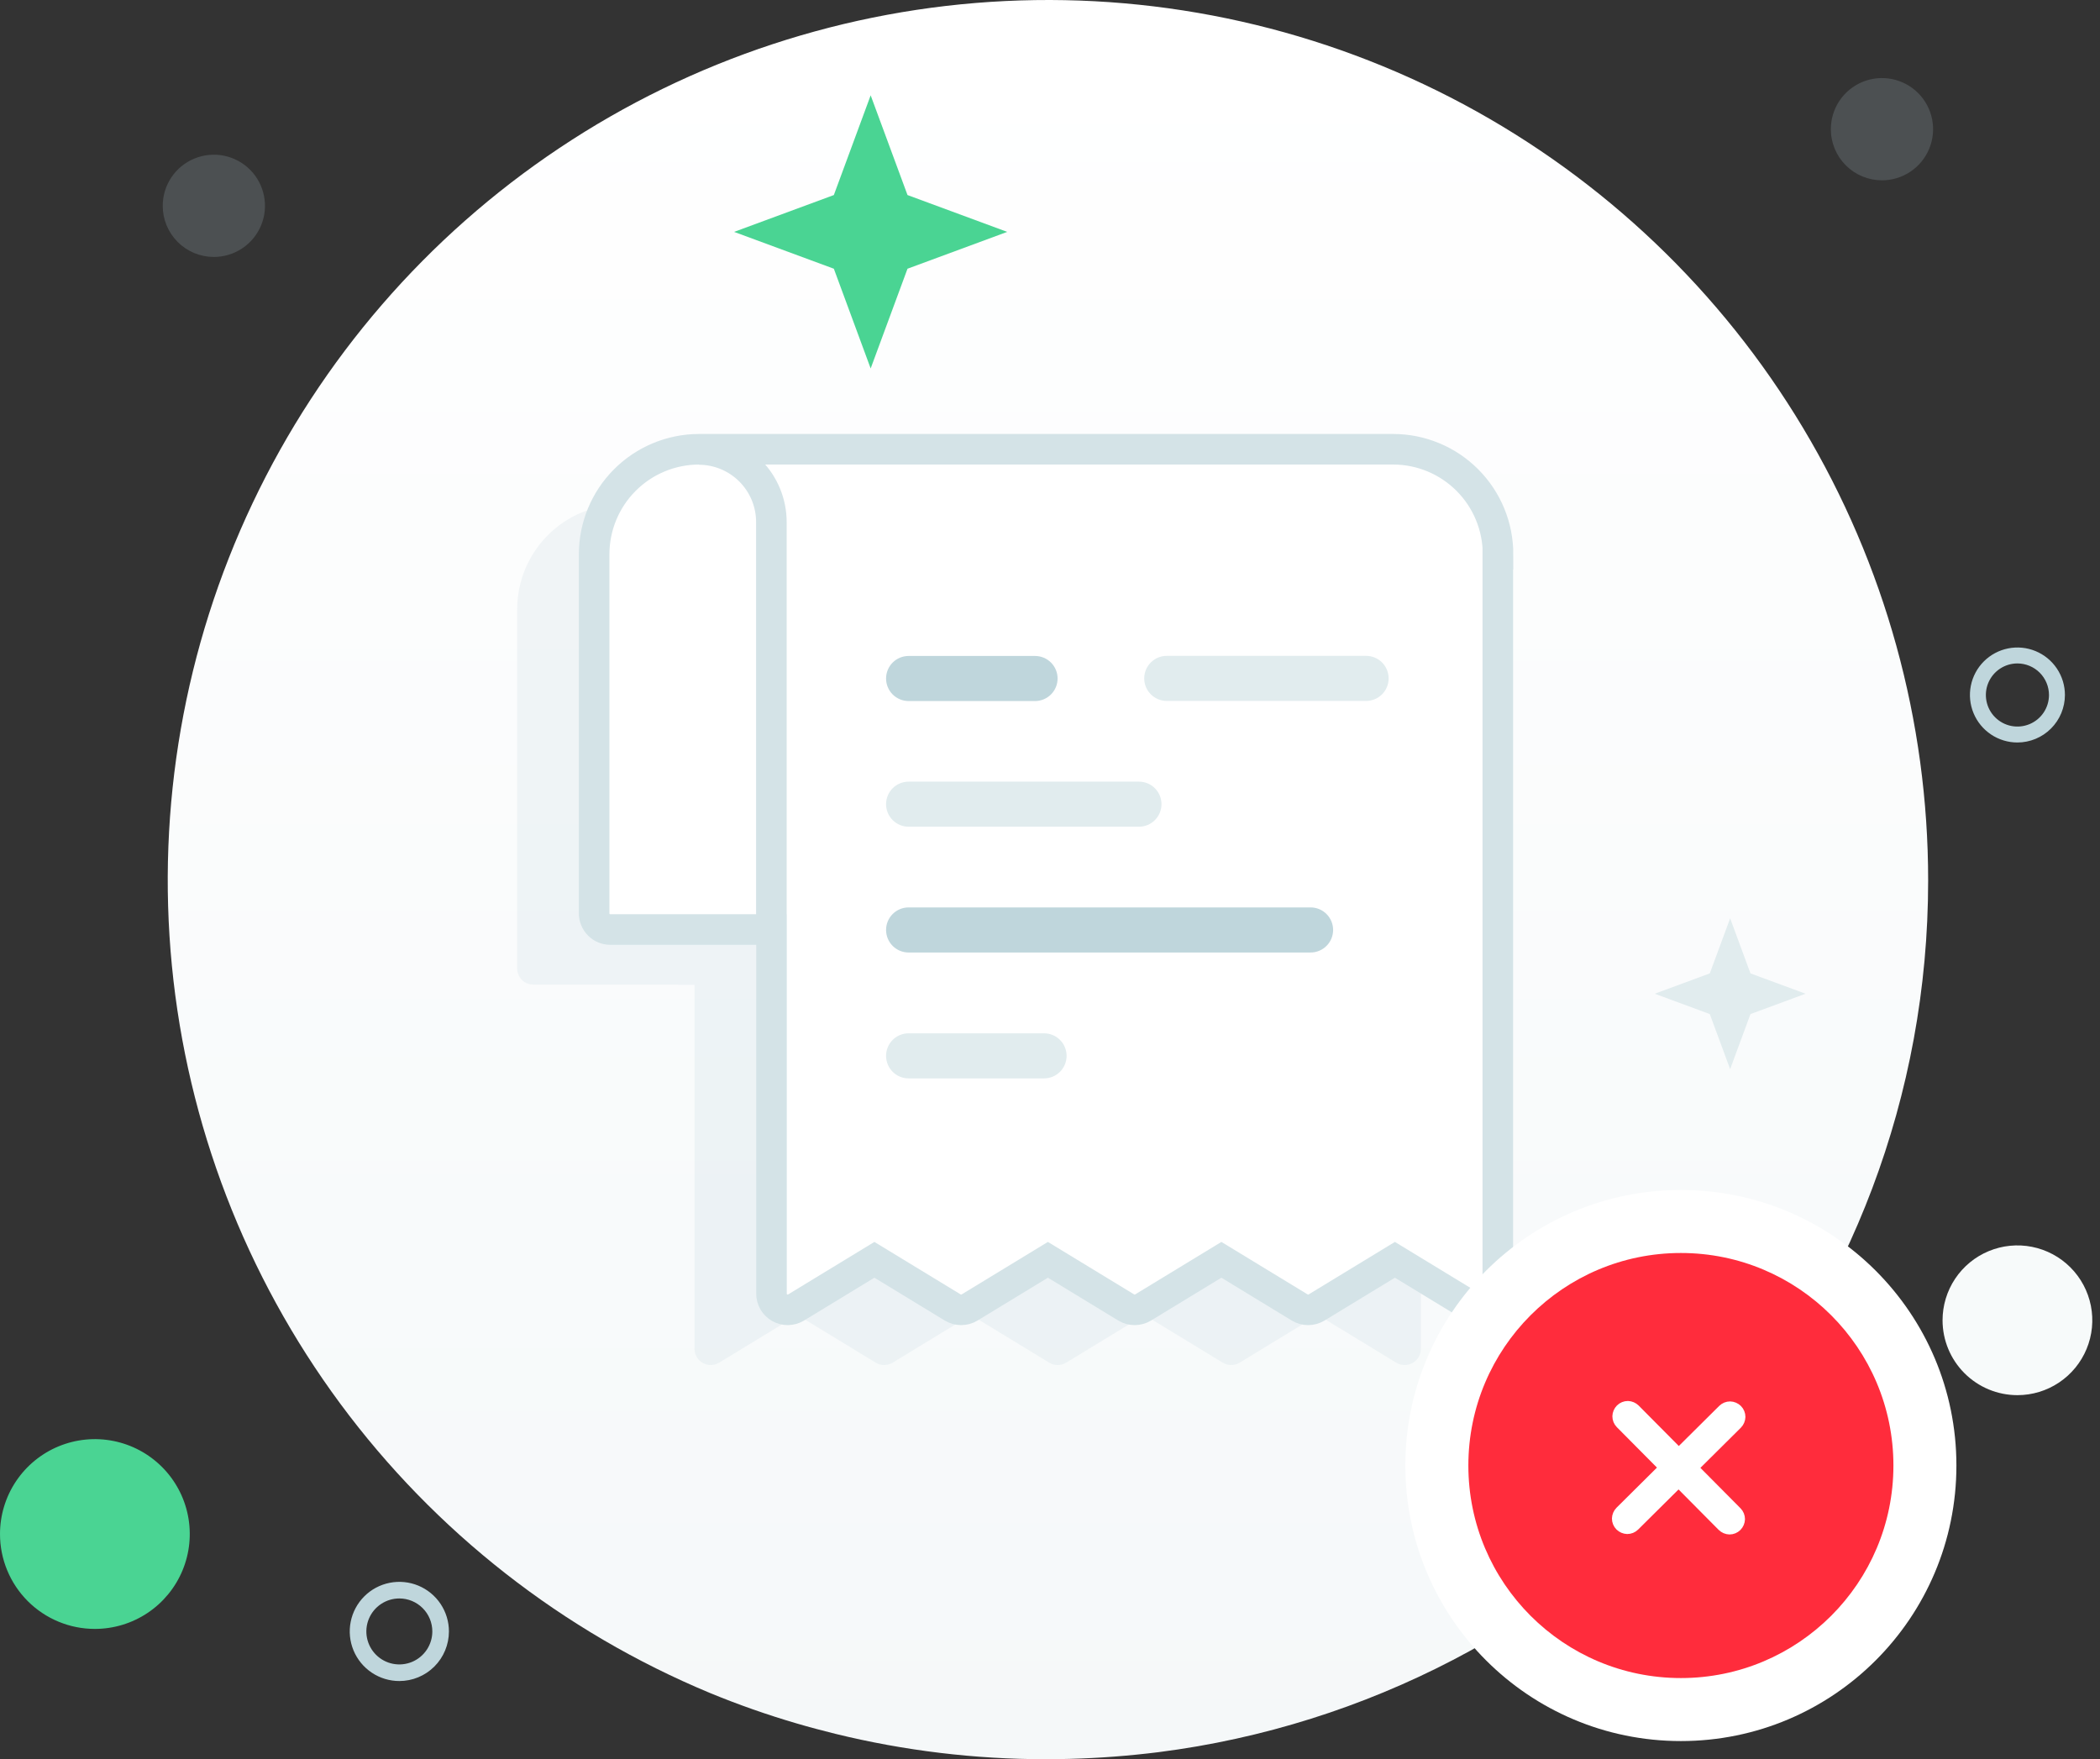 <svg width="191" height="160" viewBox="0 0 191 160" fill="none" xmlns="http://www.w3.org/2000/svg">
<rect x="0" y="0" width="191" height="160" fill="#333333" stroke="none"/>
<path d="M175.37 80.08C175.37 119.46 146.6 152.3 108.9 158.83C107.73 159.03 106.55 159.21 105.37 159.36C102.72 159.69 100.02 159.9 97.3 159.97C96.59 159.99 95.87 160 95.14 160C88.68 160.005 82.243 159.229 75.97 157.69C74.8 157.4 73.62 157.09 72.47 156.75C69.792 155.968 67.159 155.043 64.58 153.98C51.197 148.416 39.575 139.323 30.954 127.671C22.334 116.019 17.039 102.246 15.633 87.82C14.228 73.395 16.765 58.858 22.974 45.761C29.183 32.665 38.831 21.5 50.889 13.457C62.946 5.414 76.961 0.795 91.438 0.094C105.915 -0.608 120.311 2.634 133.09 9.473C145.869 16.313 156.551 26.493 163.997 38.928C171.443 51.363 175.374 65.586 175.37 80.08Z" fill="url(#paint0_linear_1105_5322)"/>
<path opacity="0.2" d="M119.719 45.87H56.569C54.04 45.876 51.616 46.884 49.829 48.675C48.043 50.465 47.039 52.891 47.039 55.42V88.08C47.038 88.273 47.076 88.465 47.15 88.643C47.224 88.822 47.332 88.984 47.469 89.12C47.605 89.258 47.767 89.367 47.945 89.441C48.124 89.515 48.316 89.552 48.509 89.55H61.669L61.689 89.57H63.169V122.68C63.169 122.94 63.238 123.196 63.369 123.42C63.502 123.645 63.692 123.831 63.919 123.96C64.145 124.087 64.4 124.152 64.659 124.15C64.92 124.145 65.175 124.073 65.399 123.94L72.529 119.6L79.659 123.94C79.889 124.078 80.151 124.15 80.419 124.15C80.687 124.15 80.949 124.078 81.179 123.94L88.309 119.6L95.439 123.94C95.669 124.078 95.931 124.15 96.199 124.15C96.467 124.15 96.729 124.078 96.959 123.94L104.089 119.6L111.219 123.94C111.449 124.078 111.711 124.15 111.979 124.15C112.247 124.15 112.509 124.078 112.739 123.94L119.869 119.6L126.999 123.94C127.221 124.079 127.478 124.152 127.739 124.15C127.998 124.154 128.254 124.088 128.479 123.96C128.707 123.833 128.896 123.647 129.028 123.422C129.16 123.197 129.229 122.941 129.229 122.68V55.43C129.23 52.9 128.227 50.474 126.44 48.683C124.654 46.892 122.229 45.884 119.699 45.88L119.719 45.87Z" fill="#BFD6DC"/>
<path d="M126.719 40.86H63.569C61.04 40.866 58.616 41.874 56.829 43.665C55.043 45.455 54.039 47.881 54.039 50.41V83.07C54.038 83.263 54.076 83.455 54.15 83.633C54.224 83.812 54.332 83.974 54.469 84.11C54.605 84.248 54.767 84.357 54.945 84.431C55.124 84.504 55.316 84.542 55.509 84.54H68.669L68.689 84.56H70.169V117.67C70.169 117.93 70.238 118.186 70.369 118.41C70.502 118.635 70.692 118.821 70.919 118.95C71.145 119.077 71.4 119.142 71.659 119.14C71.92 119.135 72.175 119.063 72.399 118.93L79.529 114.59L86.659 118.93C86.889 119.068 87.151 119.14 87.419 119.14C87.687 119.14 87.949 119.068 88.179 118.93L95.309 114.59L102.439 118.93C102.669 119.068 102.931 119.14 103.199 119.14C103.467 119.14 103.729 119.068 103.959 118.93L111.089 114.59L118.219 118.93C118.449 119.068 118.711 119.14 118.979 119.14C119.247 119.14 119.509 119.068 119.739 118.93L126.869 114.59L133.999 118.93C134.221 119.069 134.478 119.142 134.739 119.14C134.998 119.144 135.254 119.078 135.479 118.95C135.707 118.823 135.896 118.637 136.028 118.412C136.16 118.187 136.229 117.931 136.229 117.67V50.42C136.23 47.89 135.227 45.464 133.44 43.673C131.654 41.882 129.229 40.874 126.699 40.87L126.719 40.86Z" fill="white"/>
<path d="M183.49 126.89C184.837 126.89 186.153 126.491 187.273 125.742C188.393 124.994 189.266 123.93 189.781 122.686C190.297 121.442 190.432 120.072 190.169 118.751C189.906 117.43 189.257 116.217 188.305 115.265C187.353 114.312 186.139 113.664 184.818 113.401C183.497 113.138 182.128 113.273 180.884 113.788C179.639 114.304 178.576 115.177 177.827 116.297C177.079 117.416 176.68 118.733 176.68 120.08C176.68 121.886 177.398 123.618 178.675 124.895C179.952 126.172 181.684 126.89 183.49 126.89Z" fill="#F7FAFA"/>
<path opacity="0.2" d="M171.17 16.4C172.089 16.4 172.988 16.127 173.753 15.616C174.518 15.105 175.114 14.379 175.466 13.53C175.818 12.68 175.91 11.745 175.73 10.843C175.551 9.941 175.108 9.112 174.458 8.462C173.807 7.812 172.979 7.369 172.077 7.189C171.175 7.01 170.24 7.102 169.39 7.454C168.54 7.806 167.814 8.402 167.303 9.167C166.792 9.931 166.52 10.83 166.52 11.75C166.519 12.361 166.639 12.966 166.873 13.53C167.107 14.094 167.449 14.607 167.881 15.039C168.313 15.471 168.825 15.813 169.39 16.047C169.954 16.28 170.559 16.4 171.17 16.4Z" fill="#B1C7CD"/>
<path opacity="0.2" d="M19.451 23.37C20.37 23.37 21.27 23.097 22.034 22.586C22.799 22.076 23.395 21.349 23.747 20.5C24.099 19.65 24.191 18.715 24.011 17.813C23.832 16.911 23.389 16.082 22.739 15.432C22.088 14.782 21.26 14.339 20.358 14.159C19.456 13.98 18.521 14.072 17.671 14.424C16.822 14.776 16.095 15.372 15.584 16.137C15.073 16.901 14.801 17.8 14.801 18.72C14.8 19.331 14.921 19.936 15.154 20.5C15.388 21.064 15.73 21.577 16.162 22.009C16.594 22.441 17.107 22.783 17.671 23.017C18.235 23.25 18.84 23.37 19.451 23.37Z" fill="#B1C7CD"/>
<path d="M8.63 148.15C10.337 148.15 12.005 147.644 13.425 146.695C14.844 145.747 15.95 144.399 16.603 142.822C17.256 141.246 17.427 139.51 17.094 137.836C16.761 136.162 15.939 134.624 14.732 133.418C13.525 132.211 11.988 131.389 10.314 131.056C8.64 130.723 6.904 130.894 5.327 131.547C3.751 132.2 2.403 133.306 1.454 134.725C0.506 136.145 1.45025e-06 137.813 1.45025e-06 139.52C-0.001 140.653 0.222 141.776 0.656 142.823C1.089 143.871 1.725 144.822 2.526 145.624C3.328 146.425 4.279 147.061 5.327 147.494C6.374 147.928 7.497 148.151 8.63 148.15Z" fill="#4AD493"/>
<path d="M183.49 67.53C182.636 67.53 181.8 67.276 181.09 66.802C180.379 66.327 179.826 65.653 179.499 64.863C179.172 64.074 179.086 63.205 179.253 62.367C179.42 61.529 179.831 60.759 180.435 60.155C181.039 59.551 181.809 59.14 182.647 58.973C183.485 58.806 184.354 58.892 185.143 59.219C185.932 59.546 186.607 60.099 187.082 60.81C187.557 61.52 187.81 62.355 187.81 63.21C187.808 64.355 187.352 65.453 186.542 66.262C185.733 67.072 184.635 67.528 183.49 67.53ZM183.49 60.34C182.922 60.34 182.367 60.508 181.895 60.824C181.423 61.139 181.056 61.587 180.838 62.112C180.621 62.636 180.564 63.213 180.675 63.77C180.786 64.326 181.059 64.838 181.461 65.239C181.862 65.641 182.373 65.914 182.93 66.025C183.487 66.135 184.064 66.079 184.588 65.861C185.113 65.644 185.561 65.276 185.876 64.804C186.192 64.332 186.36 63.778 186.36 63.21C186.358 62.449 186.055 61.72 185.518 61.182C184.98 60.644 184.251 60.342 183.49 60.34Z" fill="#BFD6DC"/>
<path d="M36.321 152.89C35.429 152.89 34.557 152.626 33.815 152.13C33.073 151.634 32.495 150.93 32.154 150.106C31.812 149.282 31.723 148.375 31.897 147.5C32.071 146.625 32.501 145.822 33.132 145.191C33.762 144.56 34.566 144.131 35.441 143.957C36.316 143.783 37.222 143.872 38.047 144.213C38.87 144.555 39.575 145.133 40.071 145.874C40.566 146.616 40.831 147.488 40.831 148.38C40.83 149.576 40.355 150.723 39.509 151.569C38.664 152.415 37.517 152.89 36.321 152.89ZM36.321 145.38C35.727 145.38 35.147 145.556 34.654 145.886C34.16 146.215 33.776 146.684 33.549 147.232C33.322 147.78 33.262 148.383 33.378 148.965C33.494 149.547 33.78 150.082 34.199 150.501C34.619 150.921 35.153 151.207 35.735 151.322C36.317 151.438 36.92 151.379 37.469 151.152C38.017 150.925 38.485 150.54 38.815 150.047C39.145 149.553 39.321 148.973 39.321 148.38C39.321 147.584 39.005 146.821 38.442 146.259C37.879 145.696 37.116 145.38 36.321 145.38Z" fill="#BFD6DC"/>
<path d="M79.189 8.67L82.54 17.74L91.609 21.09L82.54 24.44L79.189 33.51L75.84 24.44L66.769 21.09L75.84 17.74L79.189 8.67Z" fill="#4AD493"/>
<path d="M157.36 83.52L159.21 88.53L164.22 90.38L159.21 92.23L157.36 97.24L155.51 92.23L150.5 90.38L155.51 88.53L157.36 83.52Z" fill="#E1ECEE"/>
<path d="M63.569 40.88C64.436 40.881 65.294 41.053 66.094 41.386C66.894 41.719 67.621 42.206 68.233 42.82C68.845 43.434 69.33 44.162 69.66 44.964C69.991 45.765 70.16 46.623 70.159 47.49V84.56M136.249 50.41C136.25 47.88 135.247 45.453 133.46 43.663C131.674 41.872 129.249 40.864 126.719 40.86H63.569C61.04 40.866 58.616 41.874 56.829 43.665C55.043 45.455 54.039 47.881 54.039 50.41V83.07C54.038 83.263 54.076 83.455 54.15 83.633C54.224 83.812 54.332 83.974 54.469 84.11C54.605 84.248 54.767 84.357 54.945 84.431C55.124 84.504 55.316 84.542 55.509 84.54H70.169V117.66C70.169 117.92 70.238 118.176 70.369 118.4C70.502 118.625 70.692 118.811 70.919 118.94C71.145 119.067 71.4 119.132 71.659 119.13C71.92 119.125 72.175 119.053 72.399 118.92L79.529 114.58L86.659 118.92C86.889 119.058 87.151 119.13 87.419 119.13C87.687 119.13 87.949 119.058 88.179 118.92L95.309 114.58L102.439 118.92C102.669 119.058 102.931 119.13 103.199 119.13C103.467 119.13 103.729 119.058 103.959 118.92L111.089 114.58L118.219 118.92C118.449 119.058 118.711 119.13 118.979 119.13C119.247 119.13 119.509 119.058 119.739 118.92L126.869 114.58L133.999 118.92C134.221 119.059 134.478 119.132 134.739 119.13C134.998 119.134 135.254 119.068 135.479 118.94C135.707 118.813 135.896 118.627 136.028 118.402C136.16 118.177 136.229 117.921 136.229 117.66V50.41H136.249Z" stroke="#D4E3E7" stroke-width="2.78" stroke-miterlimit="10"/>
<path d="M82.64 63.76H94.14C94.683 63.76 95.205 63.544 95.589 63.16C95.974 62.775 96.19 62.254 96.19 61.71C96.19 61.166 95.974 60.645 95.589 60.26C95.205 59.876 94.683 59.66 94.14 59.66H82.64C82.096 59.66 81.575 59.876 81.19 60.26C80.806 60.645 80.59 61.166 80.59 61.71C80.59 62.254 80.806 62.775 81.19 63.16C81.575 63.544 82.096 63.76 82.64 63.76Z" fill="#BFD6DC"/>
<path d="M124.25 59.65H106.12C105.577 59.65 105.055 59.866 104.671 60.25C104.286 60.635 104.07 61.156 104.07 61.7C104.07 62.244 104.286 62.765 104.671 63.15C105.055 63.534 105.577 63.75 106.12 63.75H124.25C124.794 63.75 125.315 63.534 125.7 63.15C126.084 62.765 126.3 62.244 126.3 61.7C126.3 61.156 126.084 60.635 125.7 60.25C125.315 59.866 124.794 59.65 124.25 59.65Z" fill="#E1ECEE"/>
<path d="M82.64 75.19H103.59C104.134 75.19 104.655 74.974 105.039 74.59C105.424 74.205 105.64 73.684 105.64 73.14C105.64 72.596 105.424 72.075 105.039 71.691C104.655 71.306 104.134 71.09 103.59 71.09H82.64C82.096 71.09 81.575 71.306 81.19 71.691C80.806 72.075 80.59 72.596 80.59 73.14C80.59 73.684 80.806 74.205 81.19 74.59C81.575 74.974 82.096 75.19 82.64 75.19Z" fill="#E1ECEE"/>
<path d="M94.96 93.98H82.64C82.096 93.98 81.575 94.196 81.19 94.58C80.806 94.965 80.59 95.486 80.59 96.03C80.59 96.574 80.806 97.095 81.19 97.48C81.575 97.864 82.096 98.08 82.64 98.08H94.96C95.504 98.08 96.025 97.864 96.409 97.48C96.794 97.095 97.01 96.574 97.01 96.03C97.01 95.486 96.794 94.965 96.409 94.58C96.025 94.196 95.504 93.98 94.96 93.98Z" fill="#E1ECEE"/>
<path d="M119.2 82.53H82.64C82.096 82.53 81.575 82.746 81.19 83.13C80.806 83.515 80.59 84.036 80.59 84.58C80.59 85.124 80.806 85.645 81.19 86.03C81.575 86.414 82.096 86.63 82.64 86.63H119.2C119.744 86.63 120.265 86.414 120.649 86.03C121.034 85.645 121.25 85.124 121.25 84.58C121.25 84.036 121.034 83.515 120.649 83.13C120.265 82.746 119.744 82.53 119.2 82.53Z" fill="#BFD6DC"/>
<path d="M152.88 158.35C166.721 158.35 177.94 147.13 177.94 133.29C177.94 119.45 166.721 108.23 152.88 108.23C139.04 108.23 127.82 119.45 127.82 133.29C127.82 147.13 139.04 158.35 152.88 158.35Z" fill="white"/>
<path d="M152.881 152.62C163.556 152.62 172.211 143.966 172.211 133.29C172.211 122.614 163.556 113.96 152.881 113.96C142.205 113.96 133.551 122.614 133.551 133.29C133.551 143.966 142.205 152.62 152.881 152.62Z" fill="#FF2C3C"/>
<path d="M156.65 128.15L152.69 132.08L148.76 128.12C148.573 127.935 148.323 127.828 148.06 127.82C147.794 127.819 147.539 127.924 147.35 128.11C147.165 128.297 147.057 128.547 147.05 128.81C147.049 129.076 147.153 129.331 147.34 129.52L151.27 133.48L147.31 137.41C147.125 137.597 147.017 137.847 147.01 138.11C147.009 138.376 147.113 138.631 147.3 138.82C147.487 139.005 147.737 139.112 148 139.12C148.265 139.121 148.521 139.017 148.71 138.83L152.67 134.9L156.6 138.86C156.787 139.045 157.037 139.152 157.3 139.16C157.565 139.161 157.821 139.057 158.01 138.87C158.195 138.683 158.302 138.433 158.31 138.17C158.311 137.904 158.206 137.649 158.02 137.46L154.09 133.5L158.05 129.57C158.235 129.383 158.342 129.133 158.35 128.87C158.351 128.604 158.246 128.349 158.06 128.16C157.873 127.975 157.623 127.868 157.36 127.86C157.094 127.859 156.839 127.964 156.65 128.15Z" fill="white" stroke="white" stroke-width="0.8"/>
<defs>
<linearGradient id="paint0_linear_1105_5322" x1="95.313" y1="162.4" x2="95.313" y2="3.36" gradientUnits="userSpaceOnUse">
<stop stop-color="#F5F8F9"/>
<stop offset="1" stop-color="white"/>
</linearGradient>
</defs>
</svg>
